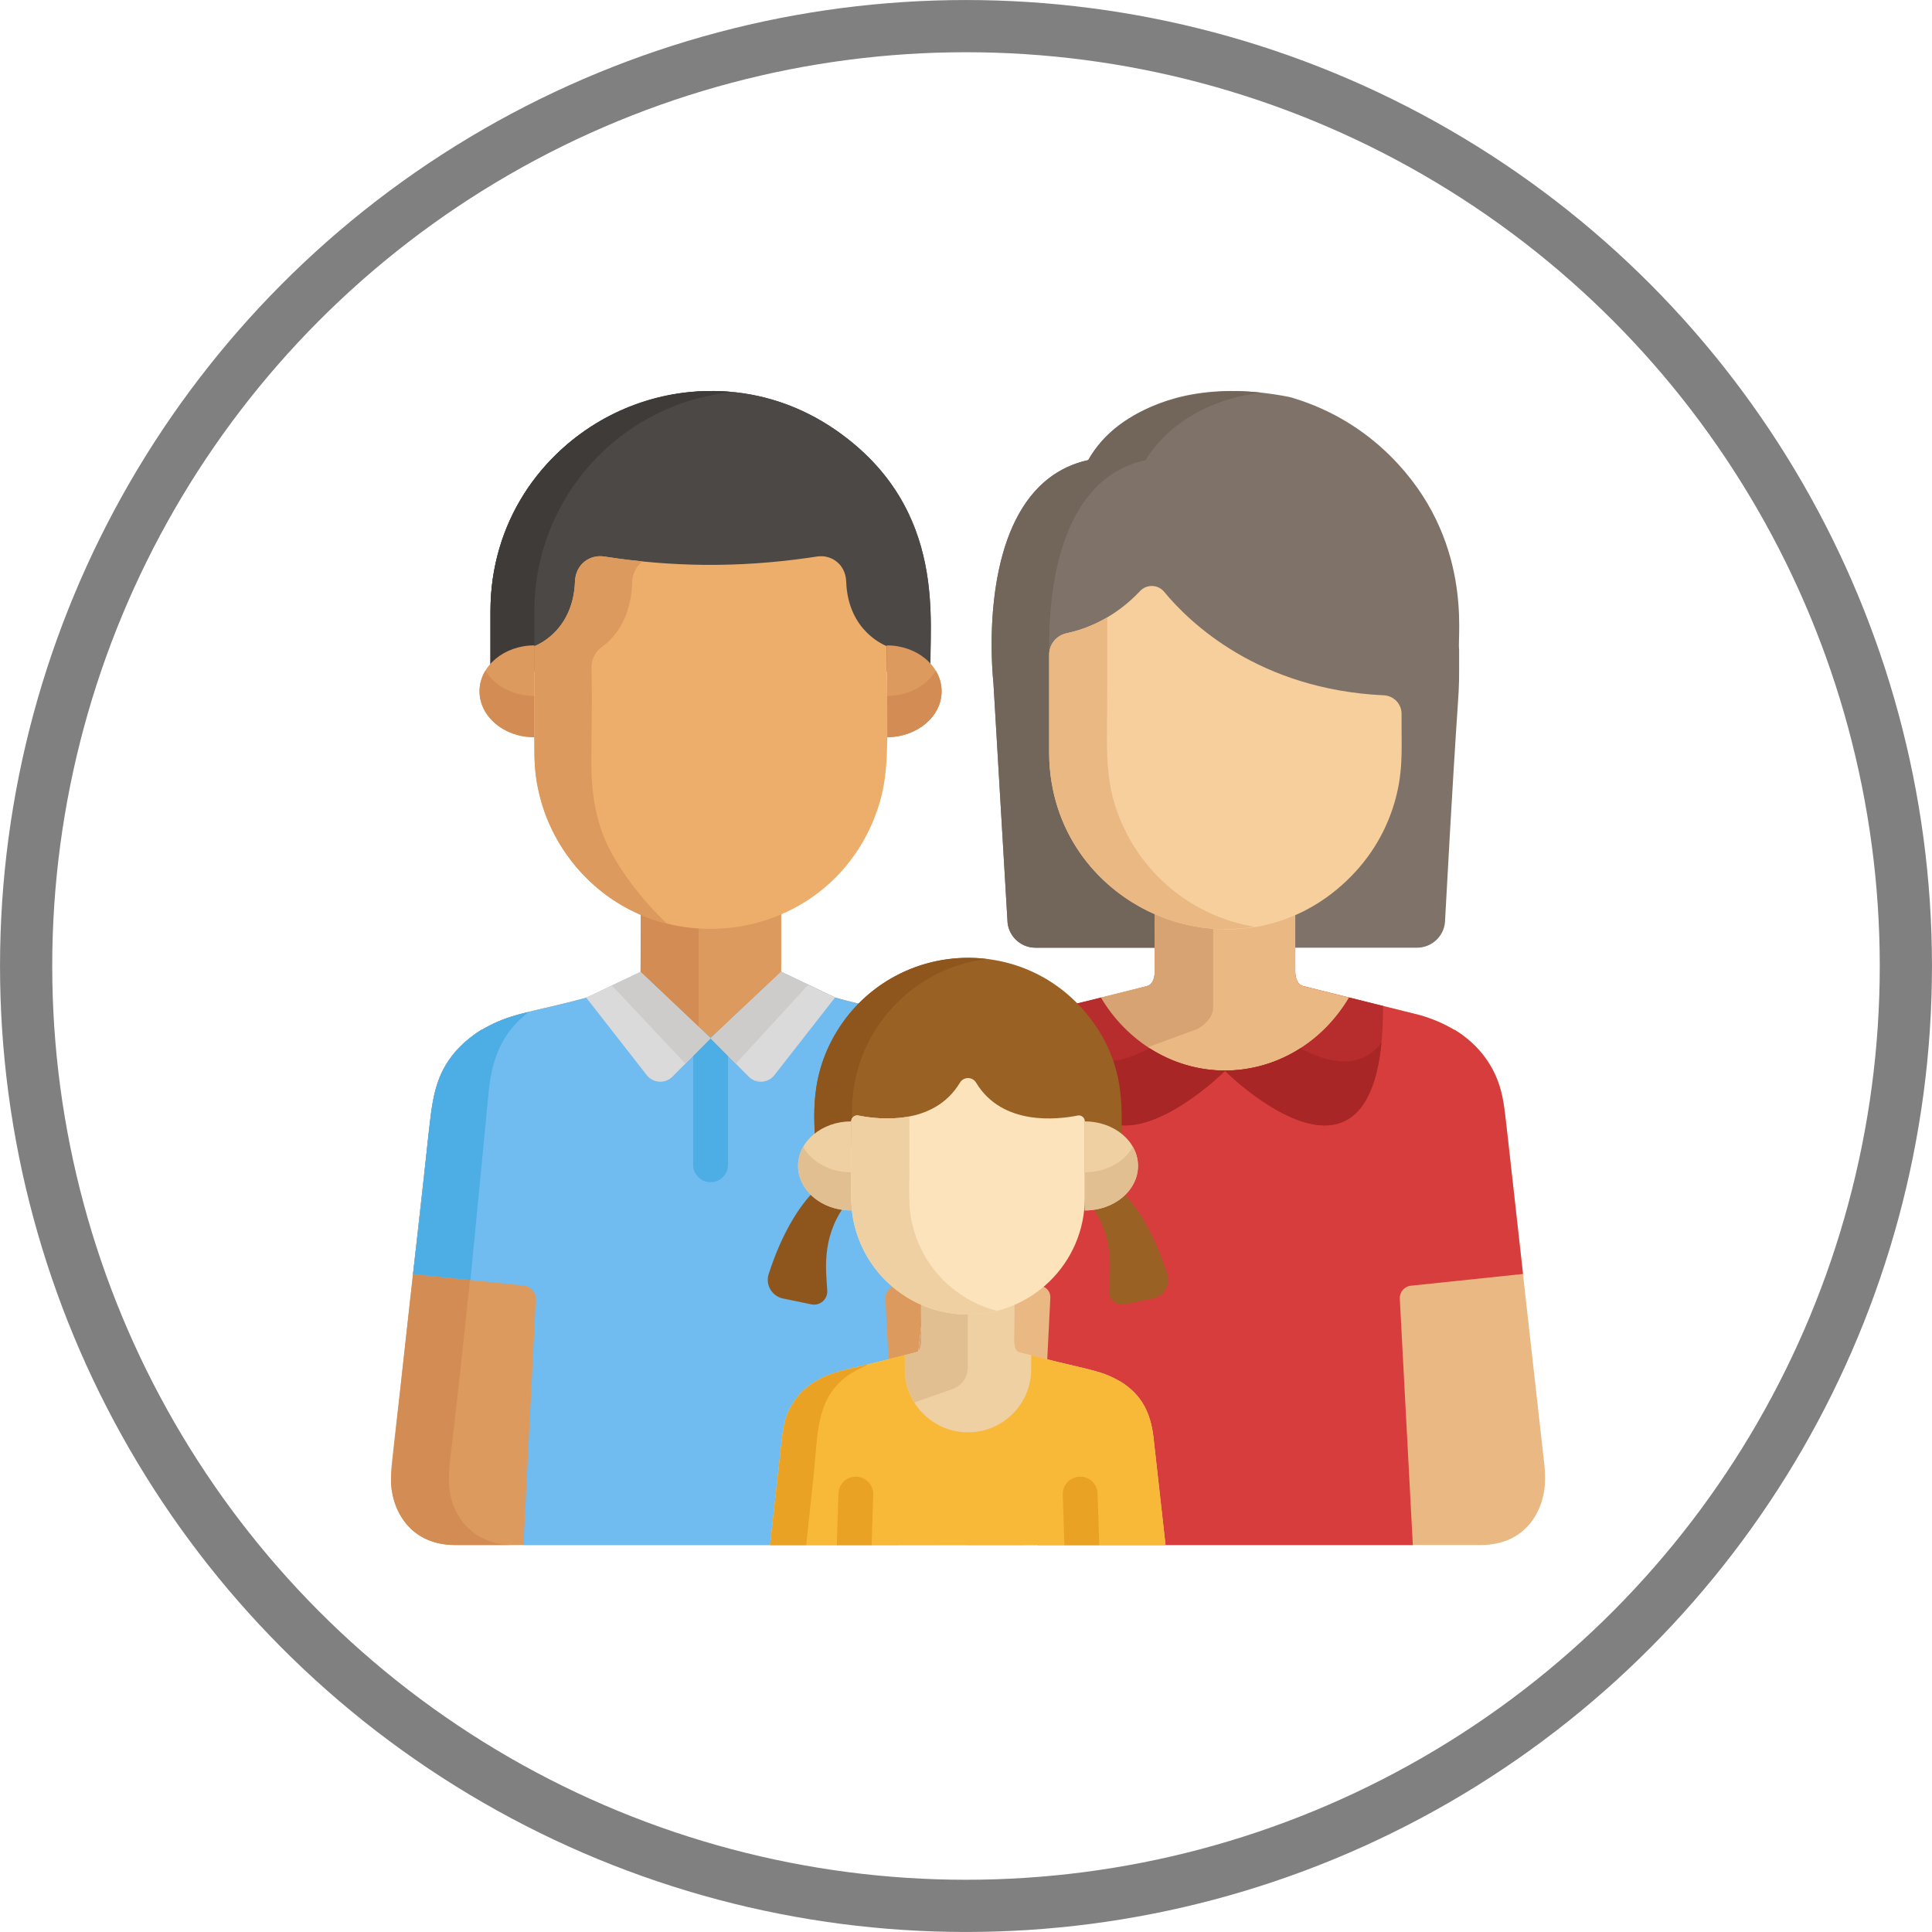 <?xml version="1.0" encoding="UTF-8" standalone="no"?>
<!-- Generator: Adobe Illustrator 16.0.0, SVG Export Plug-In . SVG Version: 6.00 Build 0)  -->

<svg
   xmlns:dc="http://purl.org/dc/elements/1.1/"
   xmlns:cc="http://creativecommons.org/ns#"
   xmlns:rdf="http://www.w3.org/1999/02/22-rdf-syntax-ns#"
   xmlns:svg="http://www.w3.org/2000/svg"
   xmlns="http://www.w3.org/2000/svg"
   xmlns:sodipodi="http://sodipodi.sourceforge.net/DTD/sodipodi-0.dtd"
   xmlns:inkscape="http://www.inkscape.org/namespaces/inkscape"
   version="1.1"
   id="Capa_1"
   x="0px"
   y="0px"
   width="42"
   height="42"
   viewBox="0 0 42 42"
   xml:space="preserve"
   sodipodi:docname="assistenza_icon_32.svg"
   inkscape:version="0.92.2 5c3e80d, 2017-08-06"><defs
     id="defs55" /><sodipodi:namedview
     pagecolor="#ffffff"
     bordercolor="#666666"
     borderopacity="1"
     objecttolerance="10"
     gridtolerance="10"
     guidetolerance="10"
     inkscape:pageopacity="0"
     inkscape:pageshadow="2"
     inkscape:window-width="1908"
     inkscape:window-height="1018"
     id="namedview53"
     showgrid="false"
     inkscape:showpageshadow="false"
     inkscape:zoom="13.140625"
     inkscape:cx="16.397603"
     inkscape:cy="16.553627"
     inkscape:window-x="0"
     inkscape:window-y="0"
     inkscape:window-maximized="0"
     inkscape:current-layer="Capa_1" /><g
     id="g22"
     transform="translate(0,-447.766)" /><g
     id="g24"
     transform="translate(0,-447.766)" /><g
     id="g26"
     transform="translate(0,-447.766)" /><g
     id="g28"
     transform="translate(0,-447.766)" /><g
     id="g30"
     transform="translate(0,-447.766)" /><g
     id="g32"
     transform="translate(0,-447.766)" /><g
     id="g34"
     transform="translate(0,-447.766)" /><g
     id="g36"
     transform="translate(0,-447.766)" /><g
     id="g38"
     transform="translate(0,-447.766)" /><g
     id="g40"
     transform="translate(0,-447.766)" /><g
     id="g42"
     transform="translate(0,-447.766)" /><g
     id="g44"
     transform="translate(0,-447.766)" /><g
     id="g46"
     transform="translate(0,-447.766)" /><g
     id="g48"
     transform="translate(0,-447.766)" /><g
     id="g50"
     transform="translate(0,-447.766)" /><g
     id="g2182"
     transform="matrix(0.049,0,0,0.049,8.5,8.5)"><path
       id="path1955"
       d="m 331.028,246.986 h -45.136 c -6.833,0 -12.423,-5.59 -12.423,-12.423 l -6.211,-105.265 c 0,0 -10.051,-87.194 42.082,-98.652 0,0 21.197,-41.248 89.083,-28.033 0.928,0.181 1.82,0.514 2.721,0.793 15.639,4.851 30.178,13.434 42.266,25.46 36.97,36.788 29.536,80.252 30.463,85.658 0,30.197 0.477,-3.367 -6.211,120.04 0,6.833 -5.59,12.423 -12.423,12.423 H 407.22"
       style="fill:#7f7369"
       inkscape:connector-curvature="0" /><path
       id="path1957"
       d="m 338.876,246.986 v -14.772 c -27.903,-12.33 -45.299,-38.716 -46.765,-67.642 -0.01,-0.192 -0.04,-0.801 -0.044,-0.915 -0.04,-1.023 -0.066,-2.048 -0.066,-3.081 0.014,-46.476 -0.028,-43.655 0.035,-44.419 -0.466,-24.805 3.372,-76.842 42.825,-85.513 0,0 12.99,-25.271 51.193,-29.914 -29.109,-3.199 -63.254,5.45 -76.715,29.914 -35.179,7.732 -43.642,50.567 -42.808,86.38 0.012,0.499 0.025,0.986 0.04,1.46 0.206,6.639 0.687,10.812 0.687,10.812 l 6.211,105.265 c 0,6.833 5.59,12.423 12.423,12.423 10.933,0.002 41.036,0.002 52.984,0.002 z"
       style="fill:#72655a"
       inkscape:connector-curvature="0" /><path
       id="path1959"
       d="M 228.256,477.26 241.61,357.931 c 4.68,-36.032 2.761,-49.875 14.388,-63.983 -3.591,-4.366 -8.717,-8.438 -12.097,-10.502 l -0.372,-0.092 c -12.572,-7.531 -23.157,-7.846 -46.519,-14.274 v 0 l -23.89,-11.435 v 0 -28.537 c -20.015,8.85 -43.03,8.541 -62.297,0.163 v 0 l -0.103,28.492 v 0 0 0 l -23.788,11.318 v 0 c -23.212,6.387 -33.922,6.728 -46.519,14.274 l -0.372,0.092 c -1.06,0.647 -2.18,1.427 -3.284,2.301 -18.001,12.923 -18.286,29.711 -19.837,42.117 l -7.149,63.887 v 0 c -10.069,91.431 -9.764,84.076 -9.764,91.124 -0.158,11.604 6.961,29.123 28.588,29.123 v 0 c 2.006,0 225.695,0.011 227.403,-0.017 -19.374,-0.324 -29.439,-15.102 -27.742,-34.722 z"
       style="fill:#dd9a5e"
       inkscape:connector-curvature="0" /><g
       id="g1965"><path
         id="path1961"
         d="m 25.763,482.84 c -0.174,-10.081 1.934,-9.972 17.727,-173.575 1.651,-13.534 5.754,-24.591 17.56,-33.741 -1.788,0.567 -10.824,1.952 -20.637,7.831 l -0.372,0.092 c -1.132,0.691 -2.257,1.488 -3.284,2.301 -18.001,12.923 -18.286,29.711 -19.837,42.117 -0.129,1.131 -16.914,150.066 -16.914,155.011 -0.158,11.604 6.961,29.123 28.588,29.123 v 0 H 54.35 c -18.55,0 -28.913,-13.954 -28.587,-29.159 z"
         style="fill:#d38d54"
         inkscape:connector-curvature="0" /><path
         id="path1963"
         d="m 136.481,282.131 v -46.672 c -9.275,-0.623 -17.956,-2.84 -25.659,-6.188 l -0.103,28.492 v 0 z"
         style="fill:#d38d54"
         inkscape:connector-curvature="0" /></g><path
       id="path1967"
       d="M 511.794,477.26 C 493.603,316.17 494.628,320.716 492.999,312.842 490.356,300.061 482.651,289.978 471.955,283.446 l -0.371,-0.092 c -4.552,-2.727 -9.627,-4.876 -15.076,-6.446 l -52.449,-13.057 c -1.705,-0.772 -2.885,-3.311 -2.885,-6.206 v -25.298 c -19.768,8.621 -42.807,8.484 -62.297,-0.132 v 25.431 c 0,2.895 -1.18,5.434 -2.885,6.206 -44.369,11.82 -54.237,11.544 -67.525,19.503 l -0.371,0.092 c -14.678,8.964 -20.351,21.113 -22.307,37.151 L 228.257,477.26 c -1.757,20.31 9.01,34.739 28.393,34.739 30.845,0 202.098,0 226.752,0 21.627,0 28.746,-17.519 28.588,-29.123 0,-0.012 0,-0.024 0,-0.036 0.035,-2.101 -0.061,-4.009 -0.196,-5.58 z"
       style="fill:#eab883"
       inkscape:connector-curvature="0" /><path
       id="path1969"
       d="m 253.817,482.876 c 0,-0.012 0,-0.024 0,-0.036 -0.036,-2.101 0.059,-4.009 0.195,-5.58 l 17.532,-165.934 c 1.874,-15.368 7.109,-27.509 21.869,-36.875 -4.333,1.312 -14.211,2.473 -24.946,8.903 l -0.371,0.092 c -14.678,8.964 -20.352,21.114 -22.307,37.151 l -17.532,156.662 c -1.756,20.31 9.01,34.739 28.393,34.739 15.943,0 9.811,0 25.756,0 -21.629,0.001 -28.747,-17.518 -28.589,-29.122 z"
       style="fill:#d8a373"
       inkscape:connector-curvature="0" /><path
       id="path1971"
       d="m 502.222,391.732 c -8.267,-73.386 -7.91,-72.535 -9.223,-78.891 -2.658,-12.853 -10.448,-22.927 -21.044,-29.396 -0.105,-0.026 -0.477,-0.118 -0.371,-0.092 -4.552,-2.727 -9.627,-4.876 -15.076,-6.446 L 404.059,263.85 c -1.705,-0.772 -2.885,-3.311 -2.885,-6.206 v -25.298 0 -0.132 c -19.928,8.804 -42.851,8.592 -62.297,0 v 0.132 0 25.298 c 0,2.895 -1.18,5.434 -2.885,6.206 -44.369,11.82 -54.237,11.543 -67.525,19.503 -0.105,0.026 -0.477,0.118 -0.371,0.092 -14.546,8.88 -20.354,21.138 -22.307,37.151 l -7.961,71.135 50.178,5.265 c 2.668,0.28 4.652,2.597 4.517,5.277 l -5.512,109.725 c 61.421,0 104.935,0 166.33,0 l -5.778,-109.3 c -0.154,-2.915 2.002,-5.441 4.906,-5.746 z"
       style="fill:#d83d3d"
       inkscape:connector-curvature="0" /><path
       id="path1973"
       d="m 237.827,391.732 24.945,2.617 8.772,-83.024 c 1.873,-15.365 7.107,-27.508 21.869,-36.875 -6.237,1.672 -15.315,3.134 -24.946,8.904 -0.105,0.026 -0.477,0.118 -0.371,0.092 -10.735,6.553 -18.411,16.662 -21.044,29.396 -1.617,7.808 -1.311,9.512 -9.225,78.89 z"
       style="fill:#a82626"
       inkscape:connector-curvature="0" /><path
       id="path1975"
       d="m 243.714,283.446 c -0.105,-0.026 -0.477,-0.118 -0.372,-0.092 -12.6,-7.548 -23.354,-7.902 -46.356,-14.233 l 0.022,-0.041 -23.89,-11.435 -0.173,0.261 c -0.001,-0.032 -0.003,-0.063 -0.005,-0.094 l -31.157,29.335 -31.066,-29.384 -23.788,11.318 v 0 c -23.213,6.387 -33.922,6.728 -46.519,14.274 l -0.372,0.092 c -14.679,8.963 -20.351,21.117 -22.307,37.151 l -7.963,71.154 49.218,5.164 c 3.103,0.326 5.41,3.021 5.254,6.137 l -5.47,108.946 c 50.568,0 112.705,0 166.33,0 l -5.778,-109.287 c -0.155,-2.923 2.007,-5.455 4.919,-5.761 l 13.156,-1.38 c 9.646,-80.023 6.825,-87.206 18.511,-101.509 -2.563,-3.139 -9.398,-8.909 -12.194,-10.616 z"
       style="fill:#70bbef"
       inkscape:connector-curvature="0" /><path
       id="path1977"
       d="m 43.49,309.265 c 1.651,-13.534 5.754,-24.591 17.56,-33.741 -2.339,0.664 -11.132,2.137 -20.637,7.831 l -0.372,0.092 c -3.483,2.127 -8.669,6.299 -12.193,10.614 -12.47,15.266 -9.079,27.305 -18.077,97.692 l 25.457,2.671 c -0.076,0.81 1.021,-10.153 8.262,-85.159 z"
       style="fill:#4caee5"
       inkscape:connector-curvature="0" /><path
       id="path1979"
       d="m 425.063,269.08 -21.005,-5.229 c -1.705,-0.772 -2.885,-3.311 -2.885,-6.206 v -28.389 0 -0.132 c -20.094,8.878 -43.045,8.506 -62.297,0 v 0.132 0 28.389 c 0,2.895 -1.18,5.434 -2.885,6.206 l -21.321,5.308 c 25.625,43.098 84.788,43.115 110.393,-0.079 z"
       style="fill:#eab883"
       inkscape:connector-curvature="0" /><path
       d="M 44.139,124.499 V 97.645 c 0,-79.044 89.36,-124.776 153.471,-80.114 50.288,35.111 40.71,86.743 41.816,106.968"
       style="fill:#4c4846"
       id="SVGCleanerId_0"
       inkscape:connector-curvature="0" /><g
       id="g1983"><path
         d="M 44.139,124.499 V 97.645 c 0,-79.044 89.36,-124.776 153.471,-80.114 50.288,35.111 40.71,86.743 41.816,106.968"
         style="fill:#4c4846"
         id="SVGCleanerId_0_1_"
         inkscape:connector-curvature="0" /></g><path
       id="path1985"
       d="M 151.518,0.488 C 94.732,-5.15 44.139,39.248 44.139,97.645 v 26.854 H 63.61 V 97.645 c 0,-50.2 38.117,-92.21 87.908,-97.157 z"
       style="fill:#3f3b39"
       inkscape:connector-curvature="0" /><g
       id="g1991"><path
         id="path1987"
         d="m 244.286,133.231 c 0,11.253 -10.893,20.374 -24.33,20.374 v -40.747 c 13.437,0 24.33,9.121 24.33,20.373 z"
         style="fill:#dd9a5e"
         inkscape:connector-curvature="0" /><path
         id="path1989"
         d="m 39.279,133.231 c 0,11.253 10.893,20.374 24.331,20.374 v -40.747 c -13.438,0 -24.331,9.121 -24.331,20.373 z"
         style="fill:#dd9a5e"
         inkscape:connector-curvature="0" /></g><g
       id="g1997"><path
         id="path1993"
         d="m 219.956,135.292 v 18.313 c 13.437,0 24.33,-9.121 24.33,-20.374 0,-3.294 -0.939,-6.403 -2.597,-9.156 -4.005,6.652 -12.23,11.217 -21.733,11.217 z"
         style="fill:#d38d54"
         inkscape:connector-curvature="0" /><path
         id="path1995"
         d="m 41.876,124.075 c -8.073,13.408 3.509,29.53 21.734,29.53 v -18.313 c -9.504,0 -17.729,-4.565 -21.734,-11.217 z"
         style="fill:#d38d54"
         inkscape:connector-curvature="0" /></g><path
       id="path1999"
       d="m 201.945,84.55 c -0.284,-7.808 -6.714,-12.086 -12.917,-11.12 -1.45,0.225 -3.051,0.46 -4.077,0.605 -30.82,4.375 -60.119,4.099 -90.41,-0.605 -6.156,-0.959 -12.637,3.25 -12.917,11.121 -0.423,11.6 -5.245,20.225 -12.592,25.597 -3.061,2.24 -5.319,3.006 -5.422,3.063 0,50.602 -0.604,53.984 2.107,65.447 2.596,10.944 7.396,20.727 13.675,29.027 36.373,48.103 112.526,38.712 135.106,-18.347 7.474,-18.881 5.46,-33.215 5.46,-76.127 -0.292,-0.218 -17.205,-6.216 -18.013,-28.661 z"
       style="fill:#edae6b"
       inkscape:connector-curvature="0" /><path
       id="path2001"
       d="m 92.275,191.573 c -5.52,-19.676 -2.457,-31.695 -3.32,-68.989 0,-3.84 1.928,-7.103 4.281,-8.771 9.281,-6.602 13.494,-17.397 13.757,-28.92 0.091,-3.877 1.907,-7.205 4.587,-9.292 -3.72,-0.372 -7.331,-0.801 -10.668,-1.249 -1.942,-0.26 -4.159,-0.578 -6.371,-0.922 -6.139,-0.956 -12.635,3.238 -12.917,11.121 -0.424,11.58 -5.237,20.219 -12.592,25.597 -3.062,2.241 -5.319,3.006 -5.422,3.063 0,50.911 -0.03,48.281 0.073,50.787 1.579,35.717 27.067,64.764 58.879,72.353 -1.48,-1.105 -24.083,-22.638 -30.287,-44.778 z"
       style="fill:#dd9a5e"
       inkscape:connector-curvature="0" /><path
       id="path2003"
       d="m 149.511,343.295 v -63.423 l -7.727,7.275 -7.727,-7.309 v 63.457 c 0,4.268 3.459,7.727 7.727,7.727 4.268,0 7.727,-3.459 7.727,-7.727 z"
       style="fill:#4caee5"
       inkscape:connector-curvature="0" /><path
       id="path2005"
       d="m 173.119,257.645 -31.335,29.502 16.915,17.046 c 3.23,3.255 8.583,2.938 11.407,-0.676 l 26.903,-34.437 z"
       style="fill:#dadada"
       inkscape:connector-curvature="0" /><g
       id="g2011"><polygon
         id="polygon2007"
         points="152.978,298.427 185.149,263.403 173.119,257.645 141.784,287.147 "
         style="fill:#ceccca" /><path
         id="path2009"
         d="m 161,305.775 c 1.415,0.632 2.974,0.812 4.467,0.542 z"
         style="fill:#ceccca"
         inkscape:connector-curvature="0" /></g><path
       id="path2013"
       d="m 110.719,257.763 31.066,29.384 -16.915,17.046 c -3.23,3.255 -8.583,2.938 -11.407,-0.676 L 86.56,269.08 Z"
       style="fill:#dadada"
       inkscape:connector-curvature="0" /><polygon
       id="polygon2015"
       points="130.591,298.427 141.784,287.147 110.719,257.763 97.983,263.729 119.884,287.033 "
       style="fill:#ceccca" /><path
       id="path2017"
       d="m 364.762,273.386 v -37.935 c -9.241,-0.633 -18.005,-2.846 -25.886,-6.328 -0.783,22.526 2.041,32.496 -2.885,34.728 l -21.321,5.308 c 5.308,8.927 12.484,16.474 20.944,22.027 l 22.135,-8.139 c 0.002,-0.001 7.013,-3.481 7.013,-9.661 z"
       style="fill:#d8a373"
       inkscape:connector-curvature="0" /><path
       id="path2019"
       d="m 440.485,135.004 c 4.399,0.206 7.865,3.827 7.865,8.231 v 5.911 0 0 c -0.021,10.497 0.71,20.69 -3.32,34.044 -4.059,13.461 -11.707,25.828 -23.201,36.053 -48.494,43.186 -126.417,10.585 -129.718,-54.671 -0.015,-0.295 -0.004,0.084 -0.044,-0.915 -0.04,-1.023 -0.066,-2.048 -0.066,-3.081 0,-9.31 0,-30.558 0,-39.654 v 0 -3.96 c 0,-4.6 3.241,-8.533 7.741,-9.485 7.984,-1.688 20.885,-6.275 32.588,-18.731 2.941,-3.13 7.958,-2.967 10.692,0.345 11.356,13.76 42.021,43.322 97.463,45.913 z"
       style="fill:#f7cf9c"
       inkscape:connector-curvature="0" /><path
       id="path2021"
       d="m 325.843,195.243 c -10.323,-20.86 -7.926,-35.647 -8.086,-64.641 0,-10.062 0,-20.097 0,-30.177 -6.878,4.035 -13.304,6.057 -18.015,7.053 -4.501,0.952 -7.741,4.885 -7.741,9.485 0,10.082 0,32.473 0,43.613 0,1.292 0.068,3.304 0.073,3.423 0.004,0.104 0.11,1.906 0.182,2.813 3.607,45.888 45.916,78.297 90.797,70.86 -24.673,-4.089 -46,-19.849 -57.21,-42.429 z"
       style="fill:#eab883"
       inkscape:connector-curvature="0" /><g
       id="g2027"><path
         id="path2023"
         d="m 440.133,272.832 -15.07,-3.751 c -11.54,19.468 -31.95,32.416 -55.22,32.416 0,-0.001 70.602,70.609 70.29,-28.665 z"
         style="fill:#b72c2c"
         inkscape:connector-curvature="0" /><path
         id="path2025"
         d="m 299.885,272.832 15.07,-3.751 c 11.54,19.468 31.95,32.416 55.22,32.416 0,-0.001 -70.602,70.609 -70.29,-28.665 z"
         style="fill:#b72c2c"
         inkscape:connector-curvature="0" /></g><g
       id="g2033"><path
         id="path2029"
         d="m 336.591,291.609 c -12.457,6.632 -26.812,9.797 -36.006,-2.503 7.315,74.669 69.59,12.39 69.59,12.39 -12.287,0 -23.776,-3.613 -33.584,-9.887 z"
         style="fill:#a82626"
         inkscape:connector-curvature="0" /><path
         id="path2031"
         d="m 403.427,291.609 c 12.457,6.632 26.812,9.797 36.006,-2.503 -7.315,74.669 -69.59,12.39 -69.59,12.39 12.288,0 23.776,-3.613 33.584,-9.887 z"
         style="fill:#a82626"
         inkscape:connector-curvature="0" /></g><path
       id="path2035"
       d="m 309.413,277.28 c -29.615,-37.334 -86.807,-33.283 -111.406,6.512 -14.395,23.256 -8.964,44.445 -10.157,50.928 h 136.295 c -0.432,-13.314 3.239,-34.805 -14.732,-57.44 z"
       style="fill:#996123"
       inkscape:connector-curvature="0" /><path
       id="path2037"
       d="m 206.339,303.841 c 0.305,-1.291 1.025,-3.843 1.057,-3.95 7.596,-25.193 29.568,-44.574 56.927,-47.909 -27.085,-3.301 -52.642,9.674 -66.317,31.81 -14.395,23.256 -8.963,44.441 -10.157,50.928 h 16.652 c 0.019,-14.217 -0.528,-20.849 1.838,-30.879 z"
       style="fill:#8e551c"
       inkscape:connector-curvature="0" /><path
       id="path2039"
       d="m 344.433,391.76 c -5.987,-18.575 -13.75,-30.17 -19.668,-36.216 -3.416,3.366 -8.153,5.759 -13.543,6.618 9.886,14.255 7.72,28.482 7.227,36.947 -0.225,3.862 3.251,6.894 7.038,6.108 l 12.618,-2.617 c 4.909,-1.018 7.866,-6.07 6.328,-10.84 z"
       style="fill:#996123"
       inkscape:connector-curvature="0" /><path
       id="path2041"
       d="m 331.406,343.792 c 0,10.911 -10.561,19.753 -23.589,19.753 v -39.504 c 13.028,0 23.589,8.842 23.589,19.751 z"
       style="fill:#efd0a3"
       inkscape:connector-curvature="0" /><path
       id="path2043"
       d="m 167.561,391.76 c 5.987,-18.575 13.75,-30.17 19.668,-36.216 3.416,3.366 8.153,5.759 13.543,6.618 -9.886,14.255 -7.72,28.482 -7.227,36.947 0.225,3.862 -3.251,6.894 -7.039,6.108 L 173.888,402.6 c -4.907,-1.018 -7.864,-6.07 -6.327,-10.84 z"
       style="fill:#8e551c"
       inkscape:connector-curvature="0" /><path
       id="path2045"
       d="m 180.589,343.792 c 0,10.911 10.561,19.753 23.589,19.753 v -39.504 c -13.028,0 -23.589,8.842 -23.589,19.751 z"
       style="fill:#efd0a3"
       inkscape:connector-curvature="0" /><g
       id="g2051"><path
         id="path2047"
         d="m 307.816,346.626 v 16.92 c 17.481,0 28.659,-15.268 21.319,-28.213 -3.784,6.676 -11.906,11.293 -21.319,11.293 z"
         style="fill:#e2bf91"
         inkscape:connector-curvature="0" /><path
         id="path2049"
         d="m 182.859,335.333 c -7.353,12.968 3.887,28.213 21.319,28.213 v -16.92 c -9.412,0 -17.534,-4.617 -21.319,-11.293 z"
         style="fill:#e2bf91"
         inkscape:connector-curvature="0" /></g><path
       id="path2053"
       d="m 343.624,511.999 -5.374,-48.025 c -1.226,-10.057 -4.763,-18.504 -14.787,-24.626 l -0.246,-0.061 c -8.772,-5.255 -15.137,-5.036 -44.76,-12.928 -3.275,-1.483 -1.374,-7.837 -1.912,-23.974 -13.235,5.792 -28.555,5.551 -41.294,-0.088 -0.524,15.762 1.376,22.572 -1.912,24.062 -29.566,7.877 -35.977,7.667 -44.759,12.928 l -0.246,0.061 c -7.066,4.316 -12.192,10.985 -13.949,19.485 -1.048,5.068 -0.774,5.479 -6.212,53.166 z"
       style="fill:#efd0a3"
       inkscape:connector-curvature="0" /><path
       id="path2055"
       d="m 168.171,511.999 c 42.548,0 132.877,0 175.452,0 l -5.374,-48.025 c -1.224,-10.045 -4.776,-18.514 -14.787,-24.626 l -0.246,-0.061 c -8.697,-5.21 -15.708,-5.223 -39.192,-11.542 0,0.221 0,6.32 0,6.214 0,4.452 -1.046,8.692 -2.899,12.429 -0.306,0.619 -0.803,1.534 -1.278,2.3 -0.022,0.035 -0.329,0.519 -0.352,0.554 -0.491,0.753 -1.016,1.477 -1.53,2.124 -0.243,0.306 -0.572,0.702 -0.831,0.994 -0.042,0.047 -0.083,0.094 -0.125,0.141 -0.165,0.189 -0.332,0.375 -0.503,0.559 -0.018,0.019 -0.037,0.039 -0.055,0.059 -0.004,0.004 -0.007,0.007 -0.01,0.011 -0.026,0.028 -0.052,0.055 -0.078,0.083 -0.198,0.209 -0.4,0.413 -0.604,0.615 -0.067,0.067 -0.133,0.136 -0.2,0.202 -0.264,0.257 -0.533,0.509 -0.806,0.756 -0.078,0.07 -0.159,0.137 -0.237,0.207 -0.171,0.153 -0.349,0.298 -0.522,0.449 -0.027,0.024 -0.054,0.047 -0.081,0.07 -0.105,0.087 -0.212,0.172 -0.319,0.258 -0.183,0.147 -0.366,0.294 -0.552,0.436 -0.117,0.09 -0.236,0.178 -0.355,0.267 -0.182,0.135 -0.365,0.268 -0.55,0.399 -0.091,0.064 -0.183,0.128 -0.275,0.191 -0.031,0.021 -0.061,0.043 -0.092,0.064 -0.191,0.13 -0.385,0.258 -0.58,0.384 -0.03,0.019 -0.059,0.038 -0.089,0.057 -0.089,0.058 -0.178,0.116 -0.268,0.172 -0.165,0.103 -0.332,0.202 -0.5,0.301 -0.056,0.033 -0.111,0.068 -0.167,0.1 -0.024,0.014 -0.049,0.029 -0.073,0.043 -0.073,0.044 -0.145,0.088 -0.219,0.13 -0.322,0.184 -0.648,0.362 -0.978,0.533 -0.045,0.023 -0.09,0.045 -0.136,0.067 -0.015,0.007 -0.03,0.015 -0.045,0.023 -0.055,0.028 -0.11,0.054 -0.165,0.081 -0.219,0.11 -0.438,0.22 -0.66,0.325 -0.12,0.056 -0.241,0.109 -0.361,0.163 -0.222,0.1 -0.445,0.199 -0.67,0.294 -0.136,0.057 -0.273,0.112 -0.41,0.167 -0.215,0.087 -0.431,0.171 -0.648,0.252 -0.141,0.053 -0.283,0.105 -0.425,0.155 -0.221,0.079 -0.444,0.154 -0.668,0.227 -0.111,0.036 -0.222,0.072 -0.333,0.108 -0.028,0.009 -0.055,0.018 -0.083,0.027 -0.062,0.019 -0.126,0.036 -0.188,0.055 -0.183,0.055 -0.366,0.109 -0.55,0.16 -0.09,0.025 -0.179,0.051 -0.27,0.076 -0.03,0.008 -0.06,0.017 -0.09,0.025 -0.368,0.098 -0.739,0.189 -1.113,0.272 -0.055,0.012 -0.111,0.023 -0.166,0.035 -0.166,0.036 -0.331,0.071 -0.498,0.104 -0.444,0.087 -0.892,0.163 -1.344,0.229 -0.903,0.132 -1.82,0.22 -2.749,0.263 -0.111,0.006 -0.221,0.008 -0.331,0.011 -0.059,0.002 -0.119,0.004 -0.179,0.006 -0.162,0.005 -0.323,0.008 -0.484,0.01 -0.045,0 -0.09,0 -0.134,10e-4 -0.011,0 -0.022,0 -0.033,0 -0.056,0 -0.112,10e-4 -0.168,10e-4 -0.056,0 -0.112,-10e-4 -0.168,-10e-4 -0.011,0 -0.022,0 -0.034,0 -0.045,0 -0.089,0 -0.134,-10e-4 -0.161,-0.002 -0.322,-0.005 -0.484,-0.01 -0.06,-0.002 -0.119,-0.004 -0.179,-0.006 -0.11,-0.004 -0.221,-0.006 -0.331,-0.011 -0.929,-0.043 -1.846,-0.132 -2.749,-0.263 -0.452,-0.066 -0.9,-0.142 -1.344,-0.229 -0.167,-0.033 -0.332,-0.068 -0.498,-0.104 -0.055,-0.012 -0.111,-0.022 -0.166,-0.035 -0.374,-0.083 -0.745,-0.175 -1.113,-0.272 -0.03,-0.008 -0.06,-0.017 -0.09,-0.025 -0.09,-0.025 -0.18,-0.051 -0.27,-0.076 -0.182,-0.051 -0.363,-0.104 -0.544,-0.158 -0.064,-0.02 -0.13,-0.037 -0.194,-0.057 -0.028,-0.009 -0.055,-0.018 -0.083,-0.027 -0.111,-0.035 -0.222,-0.071 -0.333,-0.108 -0.224,-0.073 -0.446,-0.148 -0.668,-0.227 -0.142,-0.05 -0.284,-0.102 -0.425,-0.155 -0.217,-0.081 -0.434,-0.165 -0.648,-0.252 -0.137,-0.055 -0.274,-0.11 -0.41,-0.167 -0.225,-0.095 -0.448,-0.194 -0.67,-0.294 -0.12,-0.054 -0.242,-0.107 -0.361,-0.163 -0.222,-0.104 -0.441,-0.214 -0.66,-0.325 -0.055,-0.027 -0.11,-0.053 -0.165,-0.081 -0.015,-0.008 -0.03,-0.015 -0.045,-0.023 -0.045,-0.022 -0.091,-0.044 -0.136,-0.067 -0.33,-0.171 -0.656,-0.349 -0.978,-0.533 -0.073,-0.042 -0.146,-0.086 -0.219,-0.13 -0.024,-0.014 -0.049,-0.029 -0.073,-0.043 -0.056,-0.033 -0.111,-0.067 -0.166,-0.1 -0.168,-0.099 -0.335,-0.198 -0.5,-0.301 -0.09,-0.056 -0.179,-0.114 -0.268,-0.172 -0.03,-0.019 -0.06,-0.038 -0.089,-0.057 -5.601,-3.621 -9.732,-9.101 -11.644,-15.443 -1.71,-5.669 -1.04,-9.707 -1.19,-14.371 l -5.95,1.481 c -18.664,5.094 -25.11,5.119 -33.442,10.11 l -0.246,0.061 c -6.976,4.261 -12.182,10.943 -13.949,19.485 -1.046,5.055 -0.838,6.043 -6.208,53.165 z"
       style="fill:#f9b938"
       inkscape:connector-curvature="0" /><g
       id="g2063"><path
         id="path2057"
         d="m 187.435,481.72 c 2.148,-19.372 0.639,-35.626 16.937,-46.089 l 0.246,-0.064 c 1.807,-1.138 3.752,-2.114 5.787,-2.963 0.373,-0.294 0.735,-0.563 1.083,-0.806 -8.245,2.355 -15.09,2.804 -22.909,7.488 l -0.246,0.061 c -7.12,4.348 -12.241,11.055 -13.988,19.696 -1.032,5.081 -0.797,5.785 -6.173,52.955 h 16.04 z"
         style="fill:#eaa224"
         inkscape:connector-curvature="0" /><path
         id="path2059"
         d="m 213.239,511.999 0.718,-22.36 c 0.137,-4.266 -3.209,-7.834 -7.475,-7.971 -4.266,-0.167 -7.834,3.208 -7.971,7.474 l -0.734,22.857 z"
         style="fill:#eaa224"
         inkscape:connector-curvature="0" /><path
         id="path2061"
         d="m 314.217,511.999 -0.734,-22.857 c -0.137,-4.264 -3.672,-7.628 -7.971,-7.474 -4.265,0.137 -7.612,3.705 -7.475,7.971 l 0.718,22.36 z"
         style="fill:#eaa224"
         inkscape:connector-curvature="0" /></g><path
       id="path2065"
       d="m 249.593,442.624 c 0.129,-0.191 6.042,-1.941 6.316,-9.43 v -26.568 c -7.533,-0.039 -14.509,-1.606 -20.658,-4.328 -0.524,15.767 1.376,22.572 -1.912,24.062 l -5.368,1.336 c 0.15,4.656 -0.52,8.691 1.19,14.371 0.729,2.416 1.879,4.873 3.014,6.663 z"
       style="fill:#e2bf91"
       inkscape:connector-curvature="0" /><path
       id="path2067"
       d="m 252.427,306.842 c -11.629,19.344 -36.315,16.368 -45.08,14.597 -1.64,-0.331 -3.168,0.929 -3.168,2.602 v 0 c 0,31.476 -0.961,38.397 2.201,48.852 6.415,21.272 26.054,36.566 48.998,36.821 28.597,0.357 52.439,-22.665 52.439,-51.81 0,-13.176 0,-22.454 0,-33.862 v 0 c 0,-1.673 -1.529,-2.933 -3.168,-2.602 -8.765,1.771 -33.451,4.746 -45.08,-14.597 -1.622,-2.697 -5.521,-2.697 -7.142,-0.001 z"
       style="fill:#fce3bb"
       inkscape:connector-curvature="0" /><path
       id="path2069"
       d="m 230.699,366.819 c -1.352,-7.8 -0.484,-10.812 -0.764,-44.969 -9.119,1.756 -18.018,0.512 -22.588,-0.411 -1.64,-0.331 -3.168,0.929 -3.168,2.602 0,31.954 -0.942,38.458 2.201,48.852 7.803,25.876 34.938,42.295 62.496,35.206 -19.575,-5.032 -34.669,-21.098 -38.177,-41.28 z"
       style="fill:#efd0a3"
       inkscape:connector-curvature="0" /><g
       id="g2071" /><g
       id="g2073" /><g
       id="g2075" /><g
       id="g2077" /><g
       id="g2079" /><g
       id="g2081" /><g
       id="g2083" /><g
       id="g2085" /><g
       id="g2087" /><g
       id="g2089" /><g
       id="g2091" /><g
       id="g2093" /><g
       id="g2095" /><g
       id="g2097" /><g
       id="g2099" /></g><circle
     style="opacity:1;fill:none;fill-opacity:1;stroke:#808080;stroke-width:1.135;stroke-linecap:square;stroke-linejoin:miter;stroke-miterlimit:4;stroke-dasharray:none;stroke-dashoffset:0;stroke-opacity:1"
     id="path1017"
     cx="21"
     cy="21"
     r="20.432" /></svg>